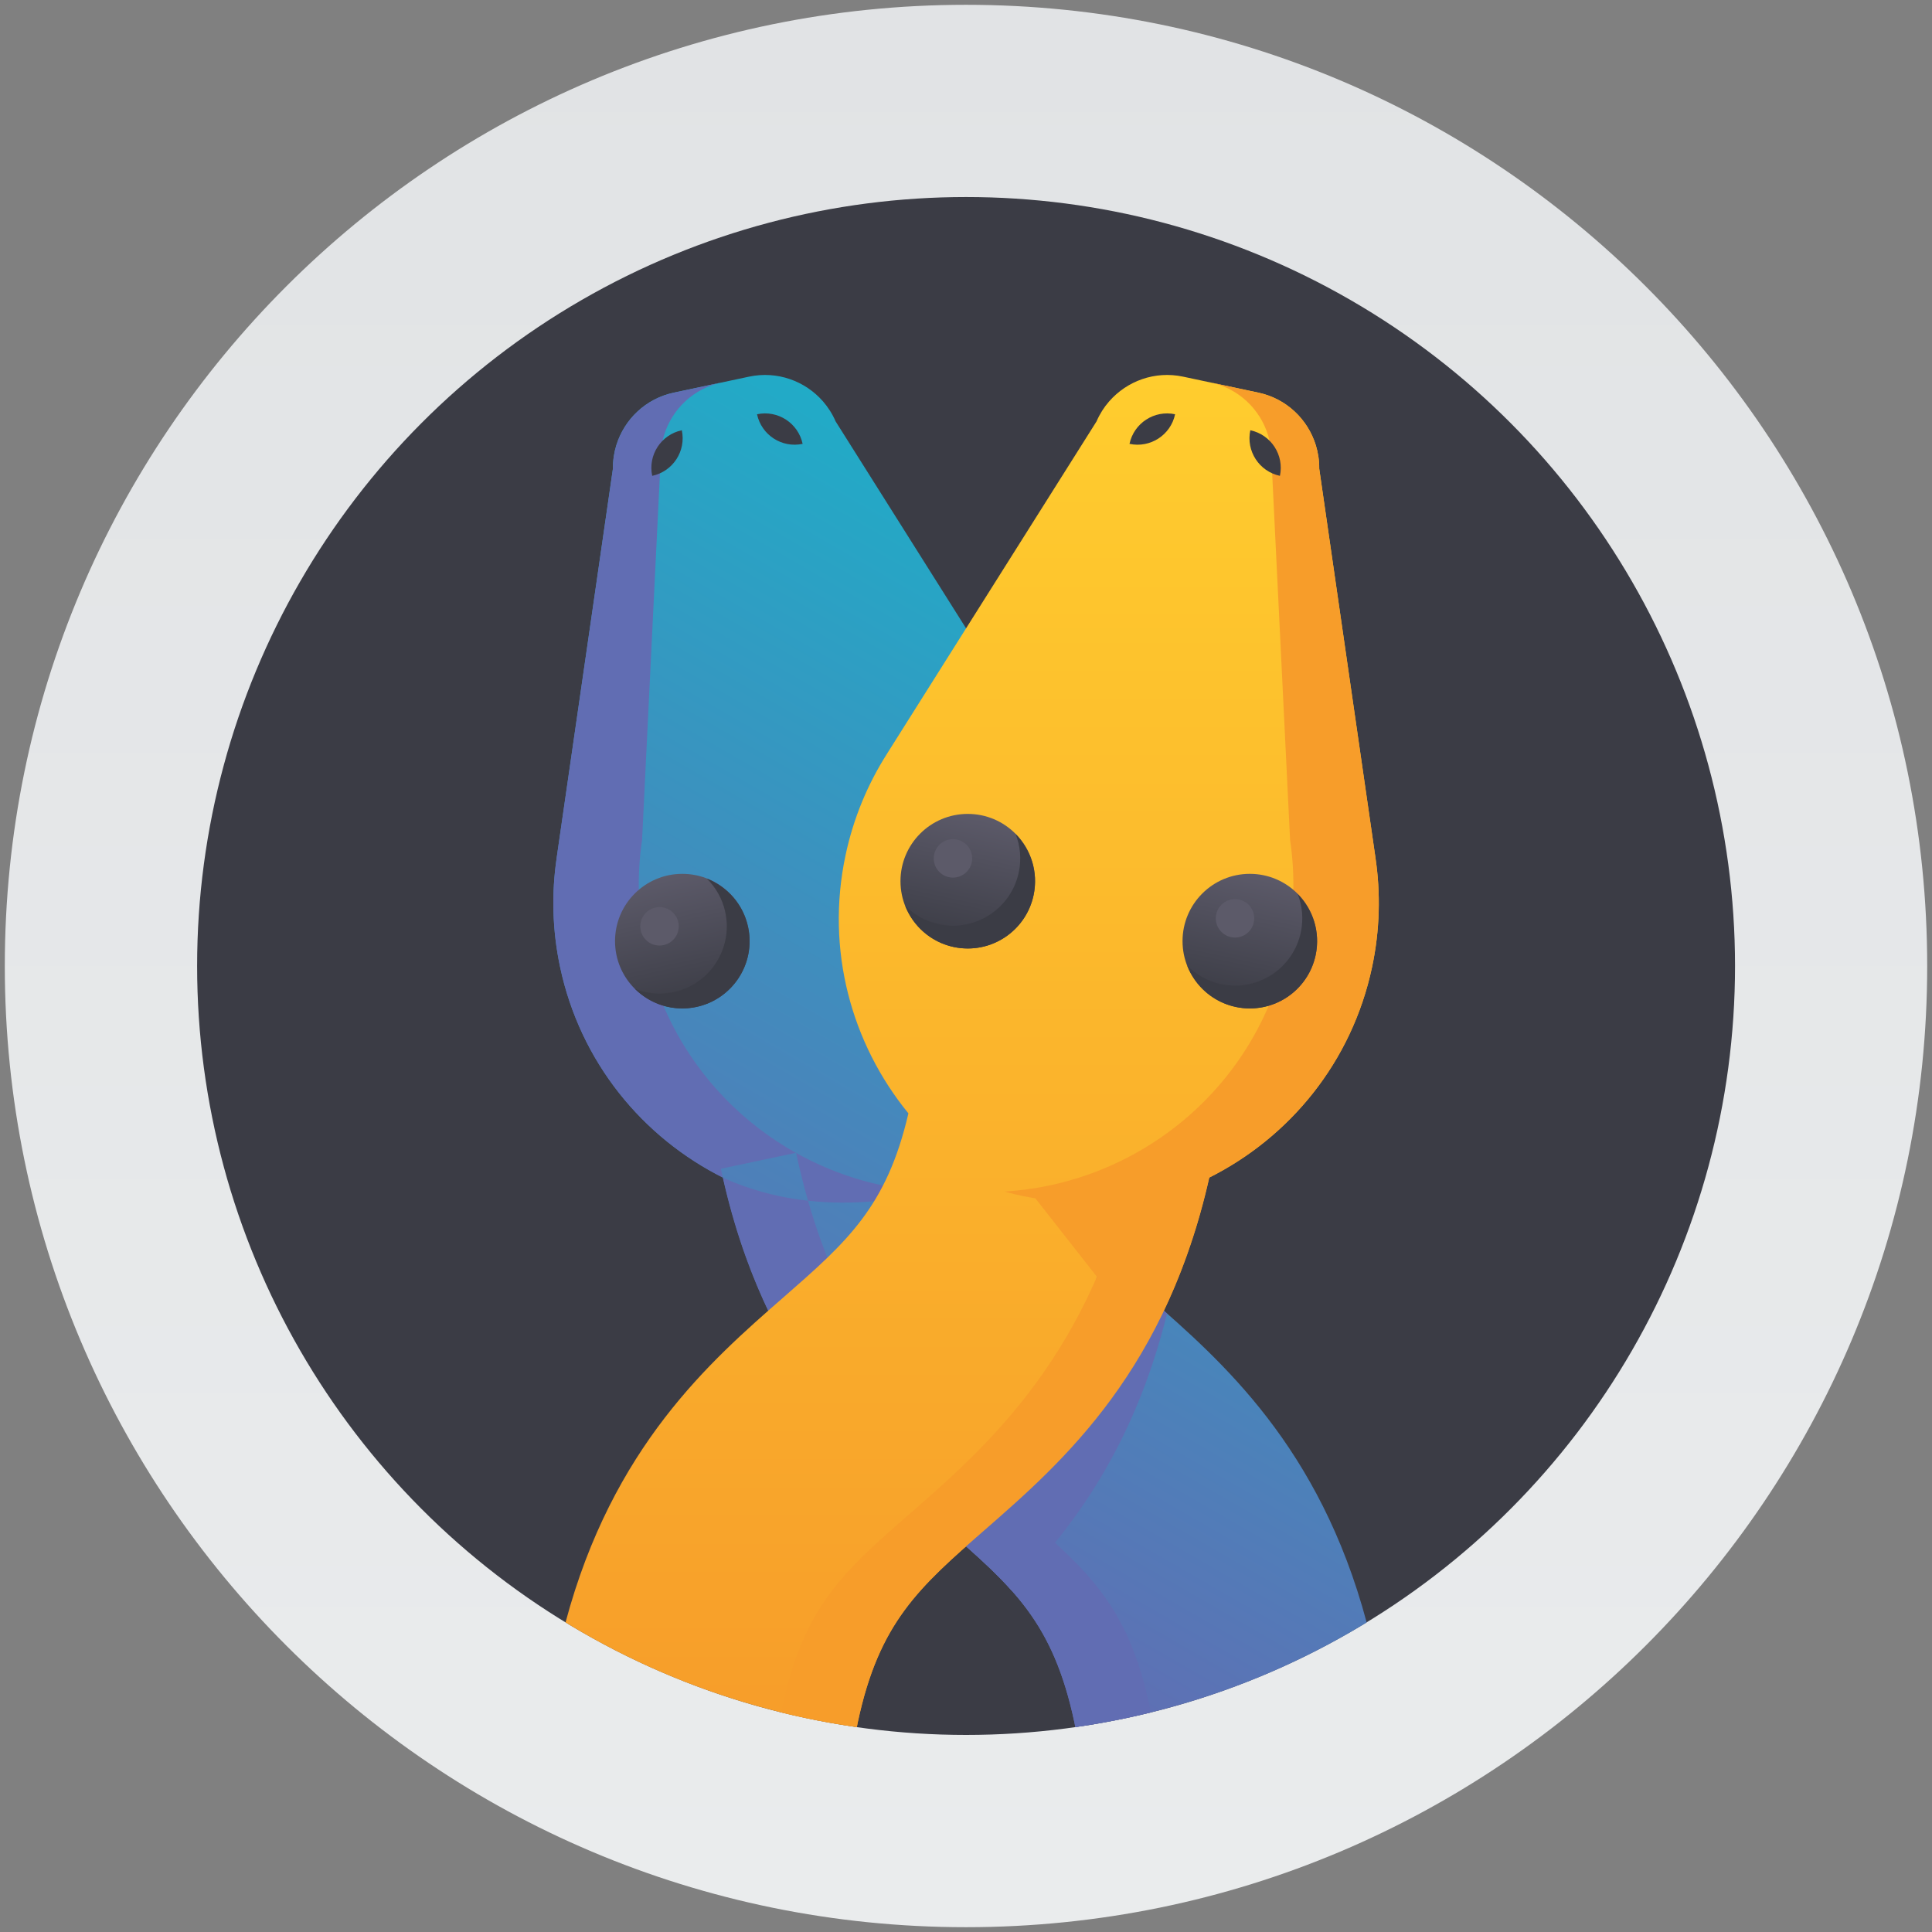 <svg xmlns="http://www.w3.org/2000/svg" width="100.5" height="100.5" viewBox="0 0 100.5 100.5"><rect x="0" y="0" width="100.5" height="100.5" fill="#808080" stroke="none"/><linearGradient id="a" gradientUnits="userSpaceOnUse" x1="50.25" y1="100.25" x2="50.25" y2=".25"><stop offset="0" stop-color="#EAECED"/><stop offset="1" stop-color="#E1E3E5"/></linearGradient><path fill="url(#a)" d="M50.25.25c27.62 0 50 22.38 50 50 0 27.61-22.38 50-50 50-27.61 0-50-22.39-50-50 0-27.62 22.39-50 50-50z"/><circle fill="#3B3C45" cx="50.254" cy="50.249" r="40"/><linearGradient id="b" gradientUnits="userSpaceOnUse" x1="37.007" y1="78.912" x2="63.695" y2="32.687"><stop offset="0" stop-color="#616DB3"/><stop offset="1" stop-color="#21ABC7"/></linearGradient><path fill="url(#b)" d="M59.782 67.512c-3.343-2.919-5.397-4.725-6.529-9.597 2.961-3.622 4.319-8.495 3.27-13.429-.41-1.929-1.154-3.702-2.155-5.272l.001-.001-10.902-17.294c-.165-.384-.388-.731-.653-1.037l-.004-.007-.002.001c-.923-1.056-2.374-1.595-3.844-1.283l-1.956.416-1.956.416c-1.469.312-2.576 1.395-2.99 2.735h-.002l-.001.008c-.119.387-.18.795-.175 1.213l-2.925 20.234h.002c-.276 1.842-.234 3.764.176 5.693 1.051 4.943 4.284 8.849 8.474 10.951 2.282 10.107 7.683 14.842 11.648 18.305 3.445 3.008 5.524 4.824 6.633 10.041l.045.236c5.489-.781 10.62-2.67 15.155-5.443-2.449-9.147-7.534-13.588-11.31-16.886z"/><path fill="#616DB3" d="M59.803 88.772c-1.109-5.217-3.188-7.032-6.633-10.041-4.026-3.516-9.54-8.332-11.758-18.765l-3.913.832c2.218 10.433 7.732 15.249 11.758 18.765 3.445 3.008 5.524 4.824 6.633 10.041l.045.236c1.331-.189 2.641-.444 3.926-.761l-.058-.307zm-11.552-26.79s-5.309 1.684-10.597-.699c-4.212-2.096-7.465-6.014-8.519-10.975-.41-1.929-.451-3.851-.176-5.693h-.002l2.925-20.234c-.005-.418.057-.826.175-1.213l.001-.008h.002c.414-1.34 1.52-2.423 2.99-2.735l1.956-.416.53-.113c-1.469.312-2.576 1.395-2.99 2.735h-.002l-.001.008c-.119.387-.18.795-.175 1.213l-.967 19.818h.002c-.276 1.842-.234 3.764.176 5.693 1.528 7.193 7.673 12.193 14.672 12.619z"/><linearGradient id="c" gradientUnits="userSpaceOnUse" x1="60.825" y1="-1.719" x2="60.825" y2="-8.719" gradientTransform="matrix(.978 -.208 .208 .978 -8.246 63.589)"><stop offset="0" stop-color="#3B3C45"/><stop offset="1" stop-color="#5C5A69"/></linearGradient><circle fill="url(#c)" cx="50.166" cy="45.838" r="3.5"/><path fill="#3B3C45" d="M51.438 42.581c.471.464.818 1.064.965 1.759.402 1.891-.805 3.749-2.696 4.151-.695.148-1.384.075-2-.166.81.799 1.99 1.191 3.186.937 1.891-.402 3.098-2.26 2.696-4.151-.254-1.197-1.092-2.116-2.151-2.53z"/><circle fill="#5C5A69" cx="48.979" cy="45.067" r="1"/><linearGradient id="d" gradientUnits="userSpaceOnUse" x1="45.825" y1="-1.719" x2="45.825" y2="-8.719" gradientTransform="matrix(.978 -.208 .208 .978 -8.246 63.589)"><stop offset="0" stop-color="#3B3C45"/><stop offset="1" stop-color="#5C5A69"/></linearGradient><circle fill="url(#d)" cx="35.493" cy="48.956" r="3.5"/><path fill="#3B3C45" d="M36.765 45.699c.471.464.818 1.064.965 1.759.402 1.891-.805 3.749-2.696 4.151-.695.148-1.384.075-2-.166.81.799 1.99 1.191 3.186.937 1.891-.402 3.098-2.26 2.696-4.151-.253-1.196-1.091-2.115-2.151-2.53z"/><circle fill="#5C5A69" cx="34.307" cy="48.186" r="1"/><path fill="#3B3C45" d="M39.38 21.549c1.08-.23 2.142.46 2.372 1.54-1.08.23-2.142-.459-2.372-1.54zm-3.913.832c-1.08.23-1.77 1.292-1.54 2.372 1.08-.23 1.77-1.292 1.54-2.372z"/><linearGradient id="e" gradientUnits="userSpaceOnUse" x1="50.571" y1="89.84" x2="50.571" y2="19.505"><stop offset="0" stop-color="#F79D2A"/><stop offset="1" stop-color="#FFCD2E"/></linearGradient><path fill="url(#e)" d="M71.549 44.614l-2.925-20.234c.005-.418-.057-.826-.175-1.213l-.001-.008h-.002c-.414-1.34-1.52-2.423-2.99-2.735l-1.956-.415-1.956-.416c-1.469-.312-2.92.227-3.844 1.283l-.002-.001-.004.007c-.266.305-.488.653-.653 1.037l-10.903 17.294.001.001c-1.001 1.571-1.745 3.343-2.155 5.272-1.049 4.934.31 9.807 3.27 13.429-1.132 4.872-3.186 6.677-6.529 9.597-3.776 3.298-8.861 7.739-11.307 16.885 4.535 2.773 9.666 4.662 15.155 5.443l.045-.236c1.109-5.217 3.188-7.032 6.633-10.041 3.965-3.463 9.366-8.197 11.648-18.305 4.19-2.102 7.423-6.008 8.474-10.951.41-1.929.451-3.851.176-5.693z"/><path fill="#616DB3" d="M52.625 82.743c3.123-3.132 6.353-7.455 8.084-14.416l-.927-.815-1.038-.913-1.648-.35c-1.398 6.578-4.107 10.921-6.927 14.115.926.819 1.743 1.577 2.456 2.379z"/><path fill="#F79D2A" d="M47.338 78.732c-3.445 3.008-5.524 4.824-6.633 10.041l-.059.307c1.285.317 2.595.571 3.926.761l.045-.236c1.109-5.217 3.188-7.032 6.633-10.041 4.026-3.516 9.54-8.332 11.758-18.765l-3.913-.832c-2.217 10.433-7.731 15.249-11.757 18.765zm4.918-16.75s5.309 1.684 10.597-.699c4.212-2.096 7.465-6.014 8.519-10.975.41-1.929.451-3.851.176-5.693h.002l-2.925-20.234c.005-.418-.057-.826-.175-1.213l-.001-.008h-.002c-.414-1.34-1.52-2.423-2.99-2.735l-1.957-.416-.53-.113c1.469.312 2.576 1.395 2.99 2.735h.002l.001.008c.119.387.18.795.175 1.213l.969 19.818h-.002c.276 1.842.234 3.764-.176 5.693-1.528 7.193-7.674 12.193-14.673 12.619z"/><linearGradient id="f" gradientUnits="userSpaceOnUse" x1="65.745" y1="103.537" x2="65.745" y2="96.537" gradientTransform="matrix(.978 .208 -.208 .978 21.505 -62.564)"><stop offset="0" stop-color="#3B3C45"/><stop offset="1" stop-color="#5C5A69"/></linearGradient><circle fill="url(#f)" cx="65.014" cy="48.956" r="3.5"/><path fill="#3B3C45" d="M67.501 46.498c.241.616.314 1.305.166 2-.402 1.891-2.26 3.098-4.151 2.696-.695-.148-1.295-.495-1.759-.965.415 1.059 1.334 1.897 2.529 2.151 1.891.402 3.749-.805 4.151-2.696.255-1.196-.137-2.376-.936-3.186z"/><circle fill="#5C5A69" cx="64.244" cy="47.77" r="1"/><linearGradient id="g" gradientUnits="userSpaceOnUse" x1="50.745" y1="103.537" x2="50.745" y2="96.537" gradientTransform="matrix(.978 .208 -.208 .978 21.505 -62.564)"><stop offset="0" stop-color="#3B3C45"/><stop offset="1" stop-color="#5C5A69"/></linearGradient><circle fill="url(#g)" cx="50.342" cy="45.838" r="3.5"/><path fill="#3B3C45" d="M52.829 43.38c.241.616.314 1.305.166 2-.402 1.891-2.26 3.098-4.151 2.696-.695-.148-1.295-.495-1.759-.965.415 1.059 1.334 1.897 2.529 2.151 1.891.402 3.749-.805 4.151-2.696.255-1.196-.137-2.377-.936-3.186z"/><circle fill="#5C5A69" cx="49.572" cy="44.652" r="1"/><path fill="#3B3C45" d="M65.04 22.381c1.08.23 1.77 1.292 1.54 2.372-1.08-.23-1.77-1.292-1.54-2.372zm-3.913-.832c-1.08-.23-2.142.46-2.372 1.54 1.081.23 2.143-.459 2.372-1.54z"/><path fill="#F79D2A" d="M59.862 61.332l-6.378.527 5.145 6.556z"/></svg>